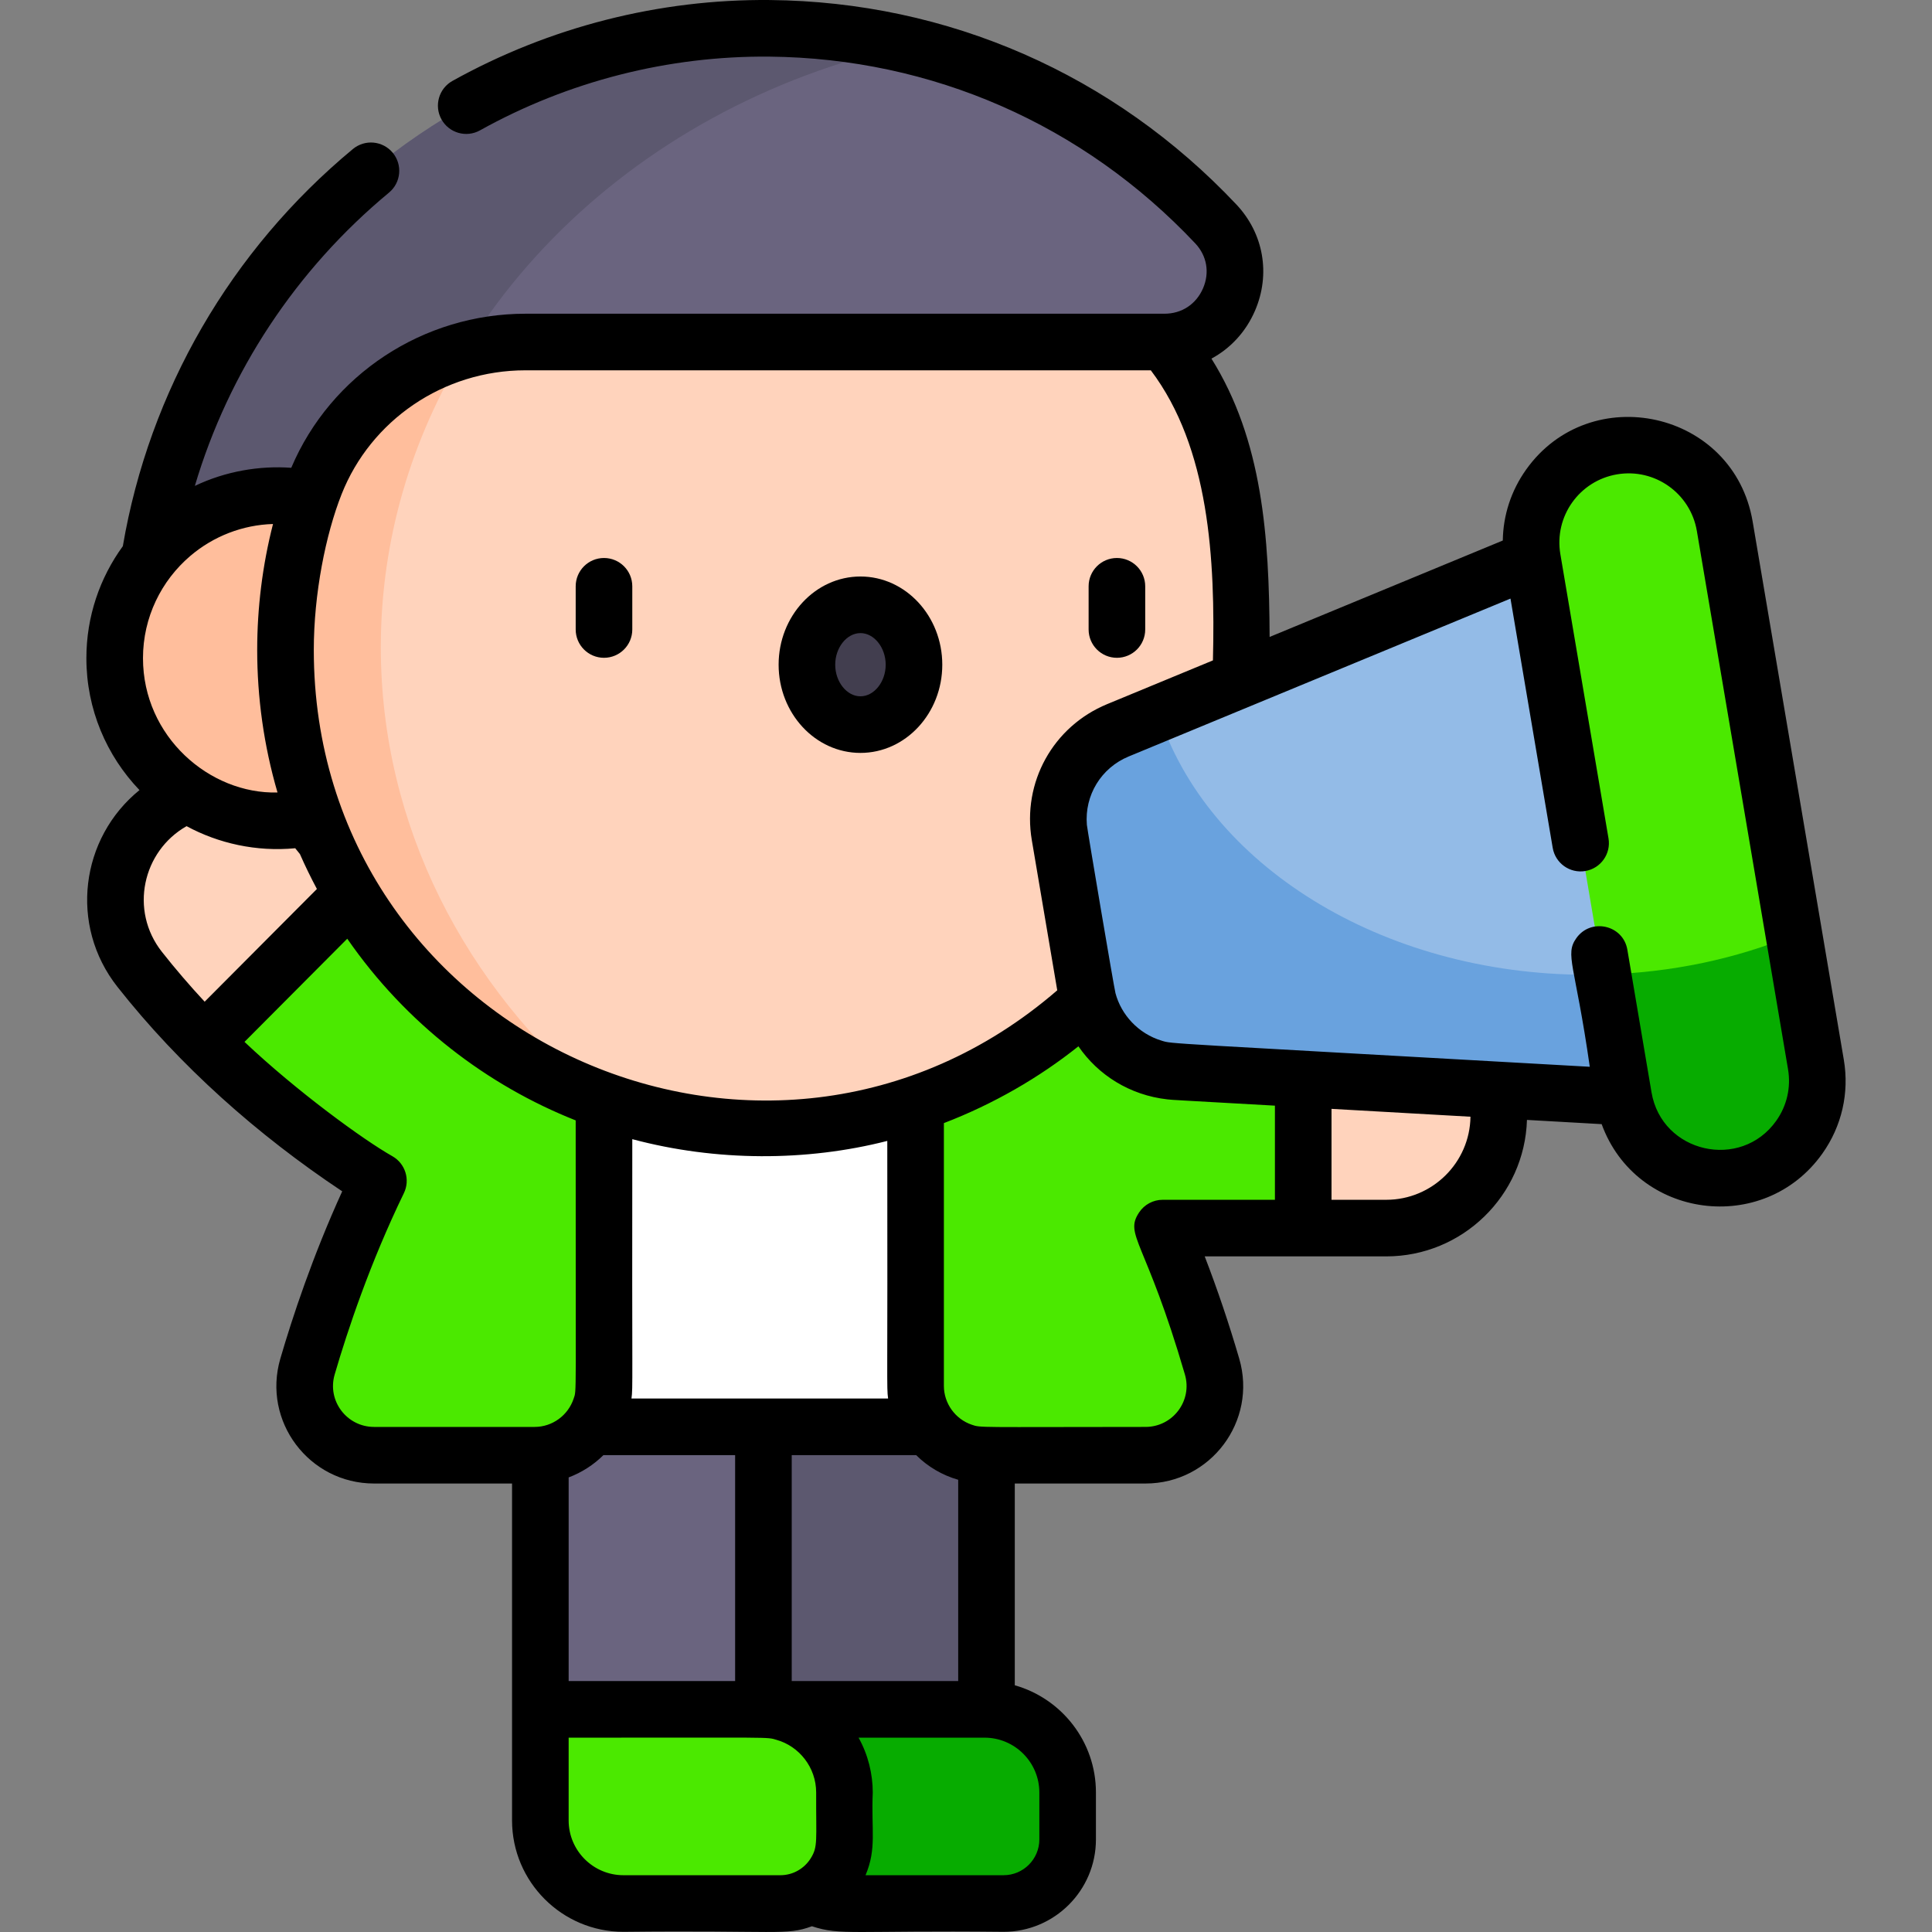 <svg xmlns="http://www.w3.org/2000/svg" version="1.1" xmlns:xlink="http://www.w3.org/1999/xlink" xmlns:svgjs="http://svgjs.com/svgjs" width="512" height="512" x="0" y="0" viewBox="0 0 512 512" style="enable-background:new 0 0 512 512" xml:space="preserve" className=""><rect x="0" y="0" width="512" height="512" fill="#808080" stroke="none"/><g><g xmlns="http://www.w3.org/2000/svg"><g><path d="m260.912 453.044h-58.572v29.435c0 12.162 9.859 22.021 22.021 22.021h41.6c9.377 0 16.979-7.602 16.979-16.979v-12.449c0-12.166-9.862-22.028-22.028-22.028z" fill="#07ac00" data-original="#ff6f7f" className=""></path><path d="m143.189 453.044h59.123l29.561-42.864-29.561-42.863h-59.123z" fill="#6a647f" data-original="#6a647f" className=""></path><path d="m202.312 367.317h59.122v85.727h-59.122z" fill="#5c586f" data-original="#5c586f"></path><path d="m201.761 453.044h-58.572v29.435c0 12.162 9.859 22.021 22.021 22.021h41.6c9.377 0 16.979-7.602 16.979-16.979v-12.449c0-12.166-9.862-22.028-22.028-22.028z" fill="#4be900" data-original="#ff8997" className=""></path><path d="m397.208 295.665c0 16.473-13.35 29.822-29.822 29.822h-22.009l-19.849-29.822 19.849-29.822h22.009c16.472-.001 29.822 13.349 29.822 29.822z" fill="#ffd3bc" data-original="#ffd3bc" className=""></path><path d="m96.273 233.884-5.707 37.705-36.446 4.621c-6.734-6.778-12.395-13.295-17.123-19.292-4.37-5.542-6.42-12.027-6.42-18.436 0-11.354 6.463-22.426 17.937-27.437 12.395-5.411 28.555-5.45 36.938 5.167 3.362 4.262 5.855 12.629 10.821 17.672z" fill="#ffd3bc" data-original="#ffd3bc" className=""></path><path d="m149.211 378.161h104.274l22.406-48.761-33.251-51.979h-82.584l-39.664 55.414z" fill="#ffffff" data-original="#ffffff" className=""></path><path d="m135.569 265.69c-1.536-1.54-3.247-2.944-5.135-4.164-14.261-9.218-25.506-18.848-34.16-27.643l-42.153 42.327c11.549 11.647 26.233 24.053 44.669 35.874.487.313.984.597 1.481.878-8.837 18.219-14.902 35.886-18.799 49.243-3.426 11.745 5.409 23.481 17.644 23.481h42.572c10.144 0 18.368-8.224 18.368-18.368v-89.896z" fill="#4be900" data-original="#ff8997" className=""></path><path d="m308.591 90.648c16.264.011 24.778-19.454 13.619-31.299-29.72-31.538-71.72-51.395-118.27-51.841-91.512-.893-166.4 74.975-166.4 166.486z" fill="#6a647f" data-original="#6a647f" className=""></path><path d="m240.572 11.993c-11.777-2.811-24.036-4.364-36.633-4.485-91.511-.893-166.399 74.975-166.399 166.487l64.397-19.802c8.125-69.402 64.541-125.928 138.635-142.2z" fill="#5c586f" data-original="#5c586f"></path><path d="m242.64 277.421v89.896c0 10.144 8.224 18.368 18.368 18.368h42.572c12.234 0 21.069-11.736 17.644-23.481-2.993-10.263-7.268-23.071-13.094-36.717h37.247v-59.645h-63.077c-3.174 0-6.23.501-9.1 1.42z" fill="#4be900" data-original="#ff8997" className=""></path><path d="m328.981 172.263c0 70.283-57.23 127.197-127.633 126.675-18.017-.131-35.12-4.006-50.568-10.876-44.351-19.683-75.138-64.078-75.138-115.799 0-14.668 2.494-28.75 7.079-41.848 8.373-23.918 31.167-39.767 56.508-39.767h169.361c18.595 22.045 20.391 50.524 20.391 81.615z" fill="#ffd3bc" data-original="#ffd3bc" className=""></path><g><ellipse cx="228.028" cy="176.172" fill="#423e4f" rx="14.188" ry="15.877" data-original="#423e4f"></ellipse></g><path d="m406.134 148.124-109.882 45.438c-11.007 4.552-17.403 16.11-15.414 27.854l7.012 41.398c1.989 11.744 11.835 20.551 23.727 21.224l118.717 6.717 13.405-75.632z" fill="#93bbe7" data-original="#93bbe7" className=""></path><path d="m420.737 258.325c-54.885 0-100.955-29.451-113.719-69.215l-10.767 4.452c-11.007 4.552-17.403 16.11-15.414 27.854l7.012 41.398c1.989 11.744 11.835 20.551 23.727 21.224l118.717 6.717 5.888-33.221c-5.054.518-10.208.791-15.444.791z" fill="#69a2de" data-original="#69a2de" className=""></path><path d="m481.262 282.121-24.159-142.63c-2.384-14.075-15.727-23.552-29.801-21.168-14.075 2.384-23.552 15.727-21.168 29.801l24.159 142.63c2.384 14.075 15.727 23.552 29.801 21.168 14.075-2.384 23.552-15.726 21.168-29.801z" fill="#4be900" data-original="#ff8997" className=""></path><path d="m100.922 171.509c0-28.529 8.132-55.356 22.427-78.734-18.598 5.069-34.055 18.868-40.628 37.64-.235.673-.462 1.35-.686 2.027-2.432-.708-5.255-1.094-8.568-1.094-23.802 0-43.096 19.295-43.096 43.096 0 23.802 19.295 43.097 43.096 43.097 3.943 0 7.201-.54 9.914-1.532 11.797 32.192 36.242 58.226 67.4 72.053 2.68 1.192 5.413 2.287 8.189 3.295-35.722-29.968-58.048-72.572-58.048-119.848z" fill="#ffbe9c" data-original="#ffbe9c" className=""></path><path d="m475.442 247.761c-15.211 6.278-32.401 10.019-50.653 10.503l5.503 32.49c2.384 14.075 15.727 23.552 29.801 21.168 14.075-2.384 23.552-15.727 21.168-29.802z" fill="#07ac00" data-original="#ff6f7f" className=""></path></g><g><path d="m160.064 174.323c4.142 0 7.499-3.358 7.499-7.499v-11.451c0-4.142-3.358-7.499-7.499-7.499-4.142 0-7.499 3.358-7.499 7.499v11.451c-.001 4.141 3.357 7.499 7.499 7.499z" fill="#000000" data-original="#000000" className=""></path><path d="m228.029 199.529c11.958 0 21.686-10.485 21.686-23.375 0-12.888-9.729-23.375-21.686-23.375-11.958 0-21.686 10.486-21.686 23.375s9.728 23.375 21.686 23.375zm0-31.751c3.625 0 6.688 3.836 6.688 8.376 0 4.541-3.063 8.376-6.688 8.376s-6.688-3.836-6.688-8.376 3.063-8.376 6.688-8.376z" fill="#000000" data-original="#000000" className=""></path><path d="m295.994 174.323c4.142 0 7.499-3.358 7.499-7.499v-11.451c0-4.142-3.358-7.499-7.499-7.499-4.142 0-7.499 3.358-7.499 7.499v11.451c0 4.141 3.358 7.499 7.499 7.499z" fill="#000000" data-original="#000000" className=""></path><path d="m31.128 261.535c16.488 20.913 37.06 39.209 59.561 54.176-7.85 17.209-13.194 33.364-16.401 44.357-4.83 16.562 7.601 33.078 24.841 33.078h36.57v89.284c0 16.277 13.242 29.519 29.518 29.519 41.149-.452 42.999 1.063 49.952-1.471 7.643 2.515 10.818 1.054 50.789 1.471 13.496 0 24.476-10.98 24.476-24.477v-12.447c0-13.5-9.111-24.904-21.504-28.409v-53.47h34.643c17.257 0 29.667-16.53 24.841-33.078-2.696-9.24-5.762-18.321-9.154-27.113h48.112c20.191 0 36.677-16.121 37.289-36.167l19.793 1.12c9.196 25.201 43.007 29.602 58.485 7.811 5.158-7.261 7.179-16.097 5.691-24.878l-24.157-142.616c-4.986-29.439-43.037-37.706-60.06-13.741-3.957 5.572-6.06 12.071-6.156 18.76l-61.796 25.554c-.122-26.574-1.882-52.146-15.414-73.76 5.037-2.71 9.114-7.081 11.535-12.683 4.19-9.695 2.303-20.483-4.924-28.155-32.505-34.494-76.416-53.739-123.642-54.192-29.316-.277-58.399 7.126-84.11 21.435-3.619 2.014-4.92 6.581-2.906 10.2s6.581 4.92 10.2 2.906c23.442-13.045 49.955-19.783 76.672-19.542 43.108.414 83.193 17.986 112.872 49.48 3.101 3.291 3.876 7.747 2.073 11.919-1.823 4.218-5.642 6.735-10.224 6.735-.002 0-.006 0-.008 0h-169.346c-27.017 0-51.572 16.111-62.052 40.831-8.386-.611-17.433.911-25.553 4.8 8.971-30.2 26.8-57.293 51.458-77.731 3.189-2.643 3.631-7.371.988-10.559-2.644-3.189-7.371-3.631-10.559-.988-32.361 26.82-53.955 64.14-60.969 105.249-6.068 8.344-9.66 18.6-9.66 29.684 0 13.552 5.366 25.867 14.073 34.958-15.633 12.676-18.717 35.816-5.837 52.15zm18.317-42.594c8.444 4.57 18.501 6.83 28.793 5.851.404.508.82 1.025 1.246 1.547 1.373 3.122 2.878 6.216 4.5 9.248-6.362 6.388.503-.505-29.749 29.872-4.002-4.306-7.796-8.73-11.328-13.211-8.65-10.967-5.141-26.685 6.538-33.307zm.959-71.589c6.172-5.269 13.922-8.251 21.946-8.486-2.8 10.92-4.19 22.24-4.19 33.38 0 12.505 1.731 25.281 5.382 37.773-18.002.462-35.65-14.818-35.65-35.592-.001-10.862 4.896-20.576 12.512-27.075zm38.283 216.915c3.419-11.722 9.377-29.576 18.344-48.065 1.728-3.562.389-7.853-3.057-9.801-7.649-4.317-25.382-17.239-39.179-30.292 3.03-3.042 24.785-24.887 27.232-27.344 15.583 22.528 37.136 38.888 60.536 48.15-.043 75.629.287 71.219-.536 73.72-1.477 4.468-5.657 7.513-10.331 7.513h-42.566c-7.229-.001-12.472-6.924-10.443-13.881zm146.453-61.915c.108 65.761-.207 65.019.215 68.271-7.749 0-59.509 0-68.007 0 .418-3.226.115-2.345.215-68.733 22.281 5.946 46.168 5.934 67.577.462zm-84.442 89.175c3.441-1.281 6.635-3.342 9.216-5.905h34.902v59.877h-44.118zm59.116 53.972v-59.877h32.975c3.062 3.041 6.881 5.318 11.143 6.532v53.345zm-44.597 51.451c-8.006 0-14.52-6.514-14.52-14.52v-21.932c55.09.025 52.301-.236 55.113.585 5.947 1.676 10.481 7.273 10.481 13.942-.046 12.846.504 14.304-1.429 17.427-1.666 2.688-4.663 4.498-8.049 4.498zm110.219-21.926v12.447c0 5.227-4.252 9.478-9.478 9.478h-36.58c3.006-7.129 1.481-11.931 1.911-21.926 0-4.879-1.228-10.011-3.758-14.527h33.378c8.01.001 14.527 6.518 14.527 14.528zm38.58-110.757c2.025 6.941-3.195 13.879-10.442 13.879-44.991.022-43.603.248-46.045-.581-4.399-1.487-7.39-5.678-7.39-10.286v-69.649c13.123-5.03 25.301-12.084 35.651-20.351 5.264 7.677 13.682 12.957 23.571 14.063 1.899.209.622.067 28.505 1.665v24.948h-29.744c-2.519 0-4.87 1.264-6.258 3.367-3.996 6.05 1.75 7.289 12.152 42.945zm53.356-46.312h-14.507v-24.099c6.828.386 29.988 1.697 36.825 2.084-.163 12.167-10.112 22.015-22.318 22.015zm61.163-192.251c9.994-1.691 19.458 5.022 21.152 15.024l24.157 142.616c.818 4.832-.294 9.692-3.132 13.688-9.404 13.239-30.319 8.54-33.045-7.56l-6.4-37.783c-1.119-6.607-9.673-8.489-13.508-3.091-3.137 4.416-.354 6.856 3.549 34.107-114.802-6.494-110.471-6.022-113.431-6.907h-.001c-6.231-1.866-10.745-6.898-12.26-12.58-.391-1.45-7.492-43.504-7.586-44.639-.643-7.799 3.763-15.081 11.081-18.107l101.182-41.841 11.189 66.056c.688 4.064 4.54 6.837 8.646 6.142 4.084-.692 6.833-4.563 6.141-8.647l-12.759-75.327c-1.693-9.996 5.027-19.456 15.025-21.151zm-123.556-27.567c15.5 20.504 17.118 50.111 16.459 76.872l-28.058 11.602c-14.331 5.926-22.531 20.743-19.941 36.033l6.741 39.797c-77.053 66.642-197.022 11.945-197.022-90.197 0-14.841 3.135-30.582 7.376-41.294 7.722-19.514 26.903-32.814 48.705-32.814h165.74z" fill="#000000" data-original="#000000" className=""></path></g></g></g></svg>
